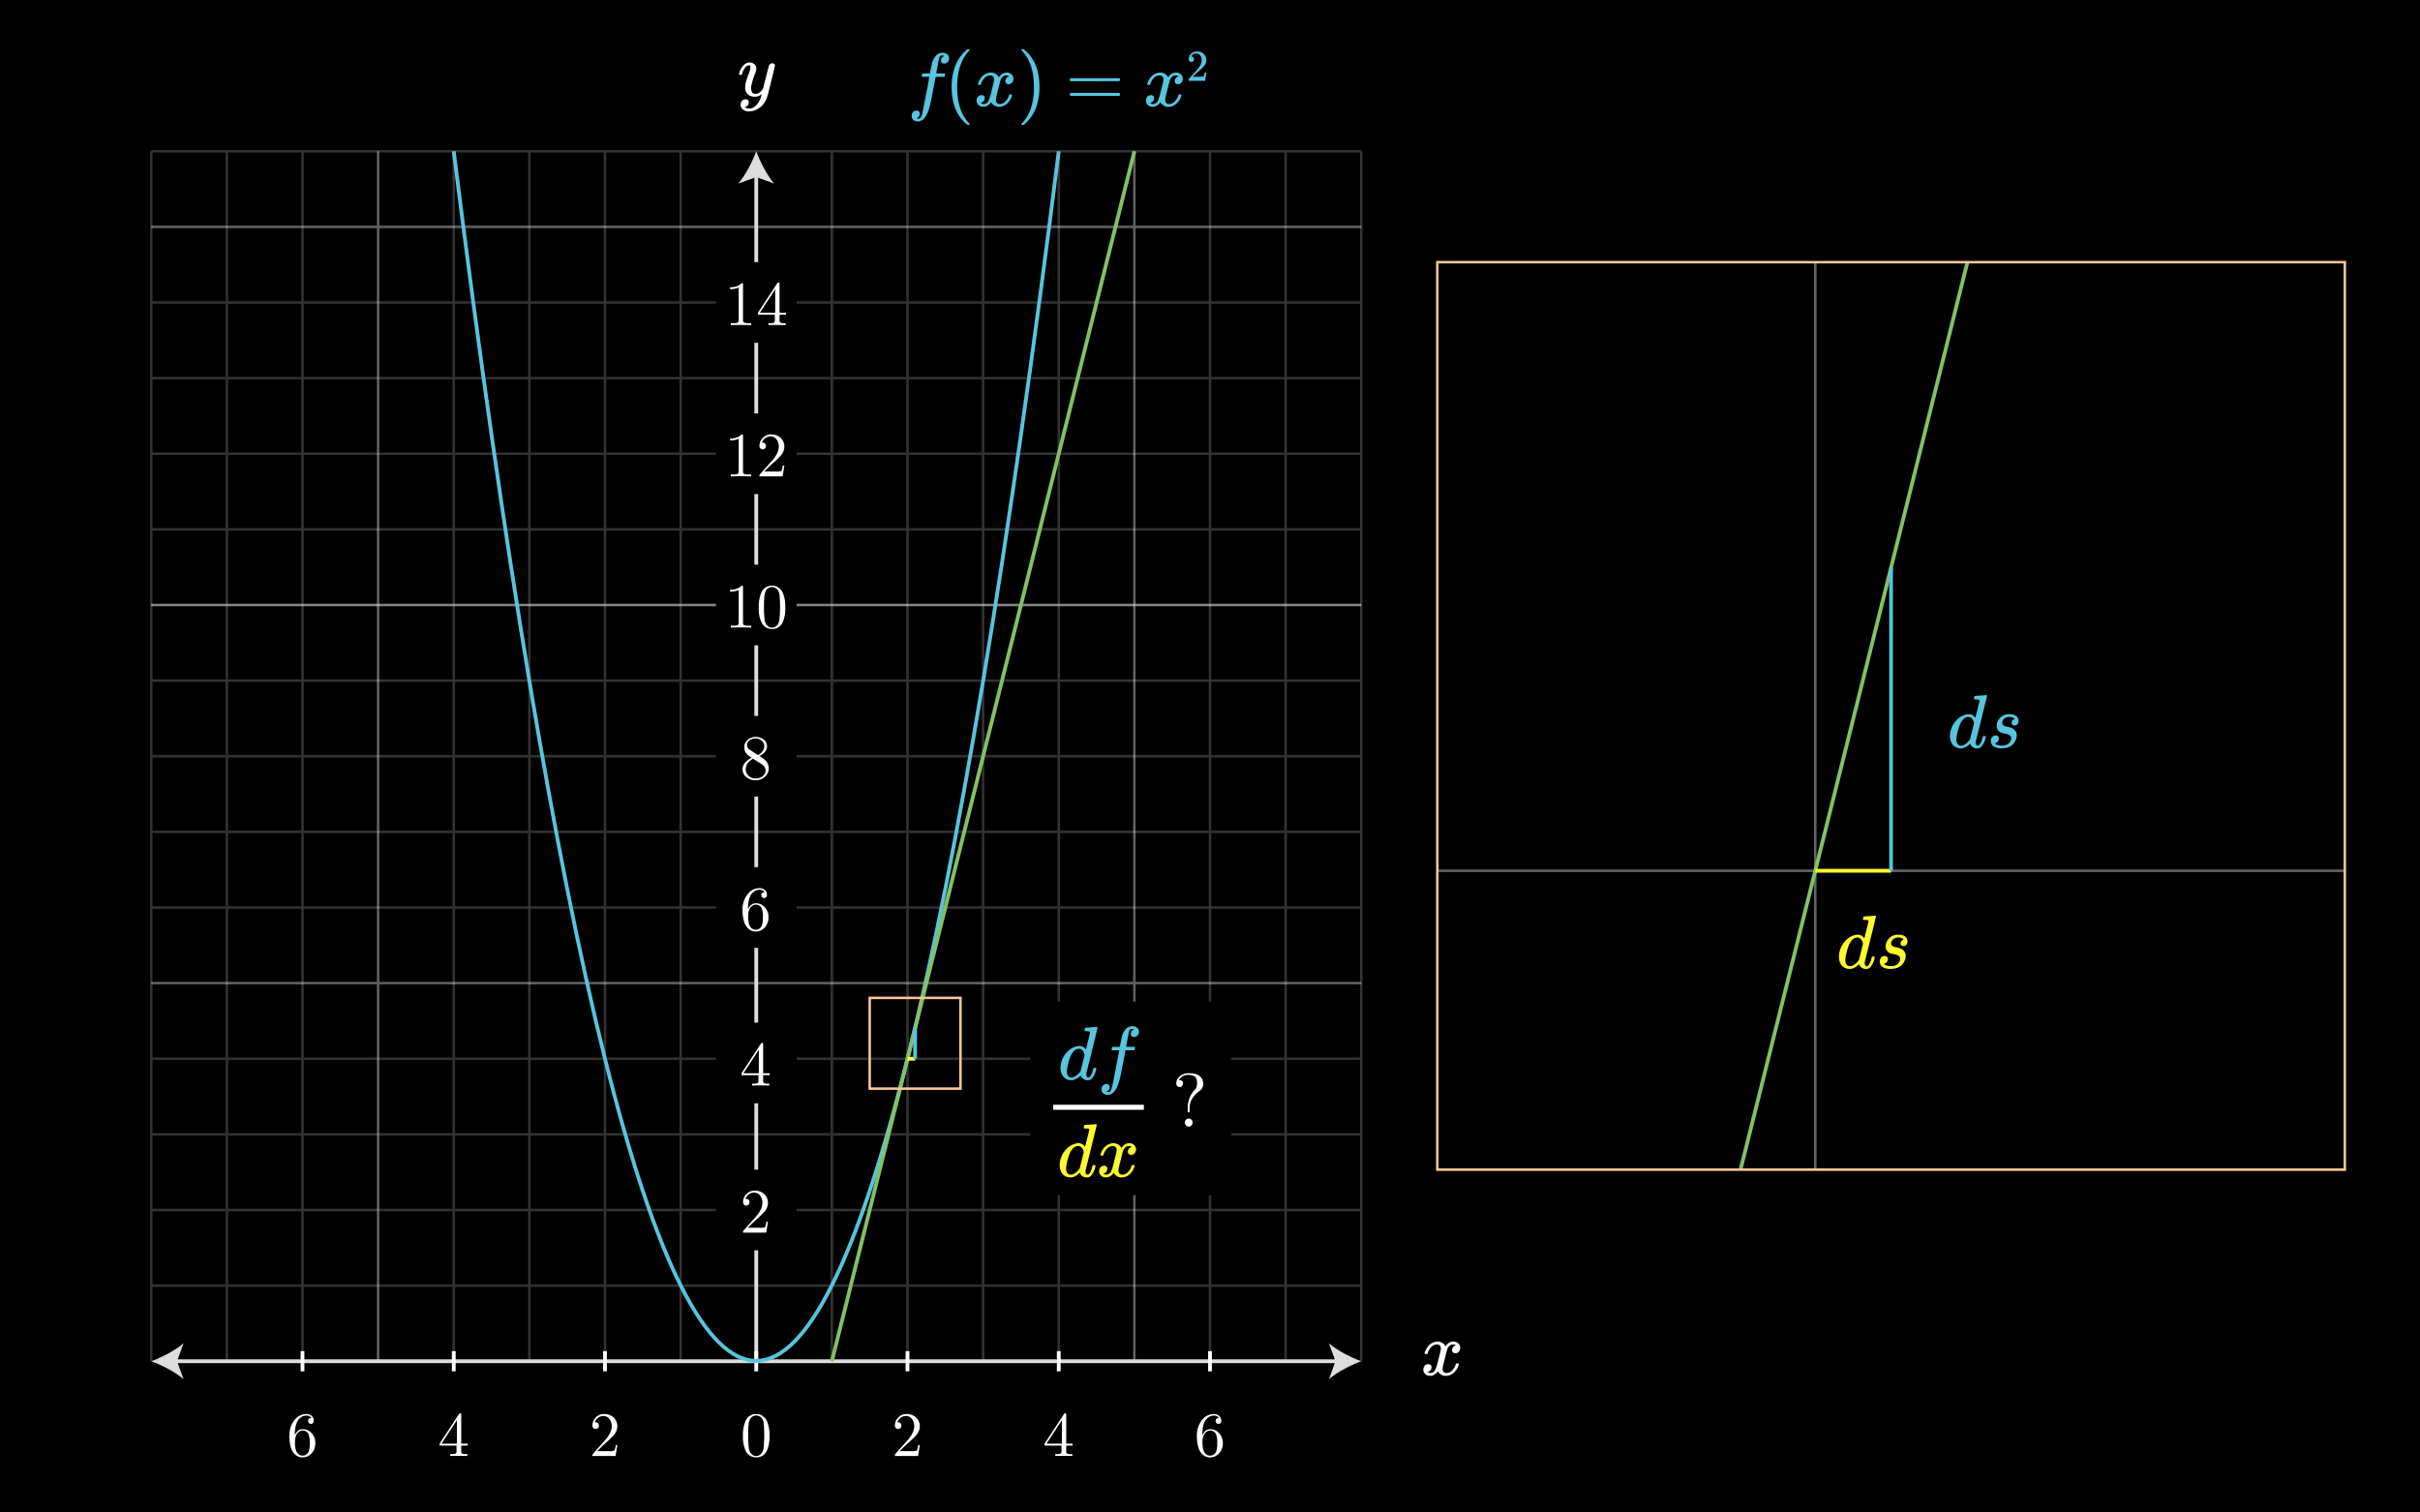 <svg xmlns="http://www.w3.org/2000/svg" xmlns:xlink="http://www.w3.org/1999/xlink" width="960" height="600" viewBox="0 0 960 600">
  <defs>
    <clipPath id="a">
      <rect x="570.177" y="104" width="360" height="360" style="fill: none;stroke: #f7c797;stroke-miterlimit: 10"/>
    </clipPath>
  </defs>
  <g>
    <rect width="960" height="600"/>
    <g>
      <g style="opacity: 0.2">
        <line x1="60" y1="60" x2="60" y2="540" style="fill: none;stroke: #f8f8f8;stroke-miterlimit: 150"/>
        <line x1="90" y1="60" x2="90" y2="540" style="fill: none;stroke: #f8f8f8;stroke-miterlimit: 150"/>
        <line x1="120" y1="60" x2="120" y2="540" style="fill: none;stroke: #f8f8f8;stroke-miterlimit: 150"/>
        <line x1="180" y1="60" x2="180" y2="540" style="fill: none;stroke: #f8f8f8;stroke-miterlimit: 150"/>
        <line x1="210" y1="60" x2="210" y2="540" style="fill: none;stroke: #f8f8f8;stroke-miterlimit: 150"/>
        <line x1="240" y1="60" x2="240" y2="540" style="fill: none;stroke: #f8f8f8;stroke-miterlimit: 150"/>
        <line x1="270" y1="60" x2="270" y2="540" style="fill: none;stroke: #f8f8f8;stroke-miterlimit: 150"/>
        <line x1="330" y1="60" x2="330" y2="540" style="fill: none;stroke: #f8f8f8;stroke-miterlimit: 150"/>
        <line x1="360" y1="60" x2="360" y2="540" style="fill: none;stroke: #f8f8f8;stroke-miterlimit: 150"/>
        <line x1="390" y1="60" x2="390" y2="540" style="fill: none;stroke: #f8f8f8;stroke-miterlimit: 150"/>
        <line x1="420" y1="60" x2="420" y2="540" style="fill: none;stroke: #f8f8f8;stroke-miterlimit: 150"/>
        <line x1="480" y1="60" x2="480" y2="540" style="fill: none;stroke: #f8f8f8;stroke-miterlimit: 150"/>
        <line x1="510" y1="60" x2="510" y2="540" style="fill: none;stroke: #f8f8f8;stroke-miterlimit: 150"/>
        <line x1="540" y1="60" x2="540" y2="540" style="fill: none;stroke: #f8f8f8;stroke-miterlimit: 150"/>
        <line x1="60" y1="60" x2="540" y2="60" style="fill: none;stroke: #f8f8f8;stroke-miterlimit: 150"/>
        <line x1="60" y1="120" x2="540" y2="120" style="fill: none;stroke: #f8f8f8;stroke-miterlimit: 150"/>
        <line x1="60" y1="150" x2="540" y2="150" style="fill: none;stroke: #f8f8f8;stroke-miterlimit: 150"/>
        <line x1="60" y1="180" x2="540" y2="180" style="fill: none;stroke: #f8f8f8;stroke-miterlimit: 150"/>
        <line x1="60" y1="210" x2="540" y2="210" style="fill: none;stroke: #f8f8f8;stroke-miterlimit: 150"/>
        <line x1="60" y1="270" x2="540" y2="270" style="fill: none;stroke: #f8f8f8;stroke-miterlimit: 150"/>
        <line x1="60" y1="300" x2="540" y2="300" style="fill: none;stroke: #f8f8f8;stroke-miterlimit: 150"/>
        <line x1="60" y1="330" x2="540" y2="330" style="fill: none;stroke: #f8f8f8;stroke-miterlimit: 150"/>
        <line x1="60" y1="360" x2="540" y2="360" style="fill: none;stroke: #f8f8f8;stroke-miterlimit: 150"/>
        <line x1="60" y1="420" x2="540" y2="420" style="fill: none;stroke: #f8f8f8;stroke-miterlimit: 150"/>
        <line x1="60" y1="450" x2="540" y2="450" style="fill: none;stroke: #f8f8f8;stroke-miterlimit: 150"/>
        <line x1="60" y1="480" x2="540" y2="480" style="fill: none;stroke: #f8f8f8;stroke-miterlimit: 150"/>
        <line x1="60" y1="510" x2="540" y2="510" style="fill: none;stroke: #f8f8f8;stroke-miterlimit: 150"/>
      </g>
      <g style="opacity: 0.4">
        <line x1="150" y1="60" x2="150" y2="540" style="fill: none;stroke: #f0f0f0;stroke-miterlimit: 150"/>
        <line x1="450" y1="60" x2="450" y2="540" style="fill: none;stroke: #f0f0f0;stroke-miterlimit: 150"/>
        <line x1="60" y1="90" x2="540" y2="90" style="fill: none;stroke: #f0f0f0;stroke-miterlimit: 150"/>
        <line x1="60" y1="390" x2="540" y2="390" style="fill: none;stroke: #f0f0f0;stroke-miterlimit: 150"/>
      </g>
      <g style="opacity: 0.6">
        <line x1="60" y1="240" x2="540" y2="240" style="fill: none;stroke: #ddd;stroke-miterlimit: 150"/>
      </g>
    </g>
    <rect x="408.65" y="397.336" width="79.835" height="76.746"/>
    <g>
      <line x1="300" y1="69.053" x2="300" y2="540" style="fill: none;stroke: #ddd;stroke-miterlimit: 150;stroke-width: 1.5px"/>
      <path d="M300,60c-1.581,4.26-4.277,9.545-7.134,12.821L300,70.241l7.132,2.58C304.276,69.545,301.579,64.26,300,60Z" style="fill: #ddd"/>
    </g>
    <g>
      <line x1="69.053" y1="540" x2="530.947" y2="540" style="fill: none;stroke: #ddd;stroke-miterlimit: 150;stroke-width: 1.5px"/>
      <path d="M60,540c4.26,1.581,9.545,4.277,12.821,7.134L70.241,540l2.58-7.132C69.545,535.724,64.26,538.421,60,540Z" style="fill: #ddd"/>
      <path d="M540,540c-4.26,1.581-9.545,4.277-12.821,7.134l2.58-7.134-2.58-7.132C530.455,535.724,535.74,538.421,540,540Z" style="fill: #ddd"/>
    </g>
    <path d="M565.32,537.118a.5.5,0,0,1-.18-.33,5.71,5.71,0,0,1,.93-2.07,5.145,5.145,0,0,1,3.54-2.46,4.889,4.889,0,0,1,.63-.06,3.648,3.648,0,0,1,1.935.54,3.232,3.232,0,0,1,1.275,1.35q.39-.51.48-.63a3.325,3.325,0,0,1,2.55-1.26,2.832,2.832,0,0,1,2,.705,2.256,2.256,0,0,1,.765,1.725,2.36,2.36,0,0,1-.525,1.56,1.725,1.725,0,0,1-1.395.63,1.321,1.321,0,0,1-.93-.33,1.123,1.123,0,0,1-.36-.87,1.907,1.907,0,0,1,1.5-1.89,1.2,1.2,0,0,0-.33-.21,1.71,1.71,0,0,0-.87-.18,1.96,1.96,0,0,0-.57.06,3.141,3.141,0,0,0-1.68,1.98q-.089.24-.87,3.345t-.84,3.5a4.656,4.656,0,0,0-.09.9,1.539,1.539,0,0,0,.42,1.14,1.5,1.5,0,0,0,1.111.42,3.1,3.1,0,0,0,2.279-1.065,5.535,5.535,0,0,0,1.38-2.355c.06-.2.12-.315.18-.345a1.458,1.458,0,0,1,.48-.045q.57,0,.57.24,0,.03-.06.33a6.519,6.519,0,0,1-2.1,3.24,4.734,4.734,0,0,1-2.97,1.11,3.456,3.456,0,0,1-3.18-1.89,4.2,4.2,0,0,1-2.22,1.8,3.84,3.84,0,0,1-.78.06,2.613,2.613,0,0,1-2.46-1.23,2.314,2.314,0,0,1-.3-1.2,2.276,2.276,0,0,1,.54-1.53,1.736,1.736,0,0,1,1.38-.63,1.127,1.127,0,0,1,1.29,1.26,1.694,1.694,0,0,1-1.05,1.62l-.15.075-.15.075a.23.23,0,0,1-.09.03l-.089.03c0,.06.149.15.449.27a2.008,2.008,0,0,0,.78.15,2.215,2.215,0,0,0,1.86-1.35,22.659,22.659,0,0,0,1.17-3.9q.18-.69.39-1.53t.315-1.29q.105-.45.135-.54a7.348,7.348,0,0,0,.151-1.17,1.61,1.61,0,0,0-.391-1.14,1.4,1.4,0,0,0-1.08-.42,3.133,3.133,0,0,0-2.34,1.035,5.691,5.691,0,0,0-1.38,2.385q-.06.27-.135.315a1.447,1.447,0,0,1-.5.045Z" style="fill: #fff"/>
    <path d="M306.385,25.106a1.166,1.166,0,0,1,.72.225.731.731,0,0,1,.3.615q0,.39-1.47,6.3t-1.68,6.481a7.957,7.957,0,0,1-1.546,2.714,8.054,8.054,0,0,1-2.474,1.965,7.025,7.025,0,0,1-3.03.781,3.229,3.229,0,0,1-3.09-1.441,2.045,2.045,0,0,1-.3-1.2,2.145,2.145,0,0,1,.57-1.59,1.952,1.952,0,0,1,1.32-.57q1.319,0,1.32,1.26a1.7,1.7,0,0,1-1.05,1.621l-.15.074-.15.075a.234.234,0,0,1-.091.03l-.089.031q.09.178.63.389a2.716,2.716,0,0,0,.959.18h.241a3.834,3.834,0,0,0,.78-.06,4.572,4.572,0,0,0,2.16-1.53,8.318,8.318,0,0,0,1.56-2.88,6.71,6.71,0,0,0,.33-1.17c0-.019-.021-.014-.06.015l-.18.135a4.079,4.079,0,0,1-2.46.81,4.176,4.176,0,0,1-2.52-.72,3.342,3.342,0,0,1-1.29-2.07,8.621,8.621,0,0,1-.03-.93,7.641,7.641,0,0,1,.06-1.11,27.565,27.565,0,0,1,1.38-4.41,8.605,8.605,0,0,0,.66-2.46,1.577,1.577,0,0,0-.075-.585c-.051-.109-.165-.165-.346-.165h-.149a1.865,1.865,0,0,0-1.32.63,6.293,6.293,0,0,0-1.47,2.88.377.377,0,0,1-.03.105.345.345,0,0,1-.045.09c-.01.011-.026.025-.045.045a.145.145,0,0,1-.105.03h-.8c-.119-.12-.179-.21-.179-.27a2.255,2.255,0,0,1,.09-.42,7.15,7.15,0,0,1,1.89-3.27,3.1,3.1,0,0,1,2.13-.96,2.853,2.853,0,0,1,2.01.69,2.48,2.48,0,0,1,.75,1.92,4.018,4.018,0,0,1-.09.631,6.809,6.809,0,0,1-.45,1.289,28.576,28.576,0,0,0-1.47,4.89,5.967,5.967,0,0,0-.03.69,3.418,3.418,0,0,0,.36,1.74,1.41,1.41,0,0,0,1.32.6,2.544,2.544,0,0,0,1.305-.361,3.993,3.993,0,0,0,.93-.7c.21-.229.475-.545.8-.945q0-.03.15-.614t.435-1.756q.285-1.17.554-2.22,1.142-4.5,1.261-4.71A1.332,1.332,0,0,1,306.385,25.106Z" style="fill: #fff"/>
    <path d="M294.727,569.605a13.876,13.876,0,0,1,.927-5.675A4.453,4.453,0,0,1,300,560.951a5.262,5.262,0,0,1,1.324.177,4.451,4.451,0,0,1,1.538.849,4.833,4.833,0,0,1,1.386,1.769,14.009,14.009,0,0,1,1,5.859,13.718,13.718,0,0,1-.928,5.641,4.521,4.521,0,0,1-4.345,2.9,5,5,0,0,1-2.265-.573,4.323,4.323,0,0,1-1.861-1.953A12.865,12.865,0,0,1,294.727,569.605Zm2.075-.3a34.892,34.892,0,0,0,.268,5.273,3.856,3.856,0,0,0,1.142,2.325,2.593,2.593,0,0,0,3.6-.048,3.9,3.9,0,0,0,1.093-2.374,49.348,49.348,0,0,0,.025-10.047,3.63,3.63,0,0,0-1.2-2.277,2.923,2.923,0,0,0-1.752-.653,2.509,2.509,0,0,0-.678.1,4.033,4.033,0,0,0-.849.379,2.415,2.415,0,0,0-.885.976A5.64,5.64,0,0,0,297,564.7,37.006,37.006,0,0,0,296.8,569.3Z" style="fill: #fff"/>
    <path d="M355,577.6a2.433,2.433,0,0,1,.042-.586.992.992,0,0,1,.233-.342l4.76-5.347q2.631-2.959,2.631-5.54a4.708,4.708,0,0,0-.875-2.861,2.891,2.891,0,0,0-2.478-1.194,3.366,3.366,0,0,0-2.011.665,3.785,3.785,0,0,0-1.344,1.85,1.261,1.261,0,0,1,.324-.024,1.192,1.192,0,0,1,.952.394,1.365,1.365,0,0,1,.341.924,1.188,1.188,0,0,1-.425,1,1.384,1.384,0,0,1-.845.326,2.473,2.473,0,0,1-.389-.036,1.23,1.23,0,0,1-.569-.389,1.331,1.331,0,0,1-.347-.979,4.437,4.437,0,0,1,1.312-3.128,4.371,4.371,0,0,1,3.319-1.388,5.379,5.379,0,0,1,3.765,1.359,4.755,4.755,0,0,1,1.268,4.9,6.82,6.82,0,0,1-.521,1.2,7.794,7.794,0,0,1-1.1,1.368q-.8.845-1.441,1.443t-2.084,1.869l-2.629,2.578h4.475a6.448,6.448,0,0,0,2.353-.2,7.842,7.842,0,0,0,.545-2.222h.623l-.694,4.346Z" style="fill: #fff"/>
    <path d="M235,577.6a2.489,2.489,0,0,1,.042-.586,1,1,0,0,1,.234-.342l4.759-5.347q2.631-2.959,2.631-5.54a4.708,4.708,0,0,0-.875-2.861,2.889,2.889,0,0,0-2.477-1.194,3.362,3.362,0,0,0-2.011.665,3.787,3.787,0,0,0-1.345,1.85,1.267,1.267,0,0,1,.324-.024,1.189,1.189,0,0,1,.952.394,1.365,1.365,0,0,1,.341.924,1.188,1.188,0,0,1-.424,1,1.388,1.388,0,0,1-.845.326,2.484,2.484,0,0,1-.39-.036,1.229,1.229,0,0,1-.568-.389,1.328,1.328,0,0,1-.348-.979,4.438,4.438,0,0,1,1.313-3.128,4.37,4.37,0,0,1,3.319-1.388,5.378,5.378,0,0,1,3.764,1.359,4.755,4.755,0,0,1,1.268,4.9,6.82,6.82,0,0,1-.521,1.2,7.794,7.794,0,0,1-1.1,1.368q-.8.845-1.441,1.443t-2.083,1.869l-2.629,2.578h4.474a6.448,6.448,0,0,0,2.353-.2,7.842,7.842,0,0,0,.545-2.222h.623l-.694,4.346Z" style="fill: #fff"/>
    <path d="M414.385,573.476v-.782l7.677-11.731a.553.553,0,0,1,.5-.293c.188,0,.3.037.342.11a1.393,1.393,0,0,1,.062.537v11.377h2.562v.782h-2.562v2.165a1.156,1.156,0,0,0,.3.948,3.235,3.235,0,0,0,1.592.231h.525v.782q-1.026-.075-3.36-.075-2.379,0-3.415.075v-.782h.538a3.545,3.545,0,0,0,1.64-.224,1.136,1.136,0,0,0,.313-.955v-2.165Zm.769-.782h6.091v-9.326Z" style="fill: #fff"/>
    <path d="M174.385,573.476v-.782l7.677-11.731a.553.553,0,0,1,.5-.293c.188,0,.3.037.342.11a1.393,1.393,0,0,1,.062.537v11.377h2.562v.782h-2.562v2.165a1.156,1.156,0,0,0,.3.948,3.235,3.235,0,0,0,1.592.231h.525v.782q-1.026-.075-3.36-.075-2.379,0-3.415.075v-.782h.538a3.545,3.545,0,0,0,1.64-.224,1.136,1.136,0,0,0,.313-.955v-2.165Zm.769-.782h6.091v-9.326Z" style="fill: #fff"/>
    <path d="M474.8,569.7a9.612,9.612,0,0,1,2-6.34,5.846,5.846,0,0,1,4.569-2.41,3.221,3.221,0,0,1,2.283.761,2.525,2.525,0,0,1,.818,1.931,1.094,1.094,0,0,1-.373.932,1.239,1.239,0,0,1-.757.282,1.091,1.091,0,0,1-.759-.306,1.11,1.11,0,0,1-.333-.86q0-1.13,1.308-1.129a2.335,2.335,0,0,0-2.137-.988,3.607,3.607,0,0,0-.979.14,3.837,3.837,0,0,0-1.138.6,4.693,4.693,0,0,0-1.139,1.2,6.792,6.792,0,0,0-.842,2.111,13.093,13.093,0,0,0-.346,3.173v.6q1.023-2.451,3.12-2.445a4.637,4.637,0,0,1,3.547,1.6,5.637,5.637,0,0,1,1.45,3.945,5.717,5.717,0,0,1-1.5,4.045,4.742,4.742,0,0,1-3.6,1.612,4.228,4.228,0,0,1-1.8-.4,5.1,5.1,0,0,1-1.649-1.3,6.608,6.608,0,0,1-1.268-2.638A15.78,15.78,0,0,1,474.8,569.7Zm2.221,2.243a10.619,10.619,0,0,0,.458,3.621,2.758,2.758,0,0,0,.242.463,5.576,5.576,0,0,0,.458.617,2.223,2.223,0,0,0,.774.573,2.427,2.427,0,0,0,1.04.225,2.592,2.592,0,0,0,2.452-1.622,8.91,8.91,0,0,0,.424-3.352,8.781,8.781,0,0,0-.447-3.414,2.451,2.451,0,0,0-2.306-1.549,2.48,2.48,0,0,0-1.8.72,3.786,3.786,0,0,0-1.015,1.682A7.283,7.283,0,0,0,477.021,571.944Z" style="fill: #fff"/>
    <path d="M114.8,569.7a9.612,9.612,0,0,1,2-6.34,5.846,5.846,0,0,1,4.569-2.41,3.221,3.221,0,0,1,2.283.761,2.525,2.525,0,0,1,.818,1.931,1.094,1.094,0,0,1-.373.932,1.239,1.239,0,0,1-.757.282,1.091,1.091,0,0,1-.759-.306,1.11,1.11,0,0,1-.333-.86q0-1.13,1.308-1.129a2.335,2.335,0,0,0-2.137-.988,3.607,3.607,0,0,0-.979.14,3.837,3.837,0,0,0-1.138.6,4.693,4.693,0,0,0-1.139,1.2,6.792,6.792,0,0,0-.842,2.111,13.093,13.093,0,0,0-.346,3.173v.6q1.023-2.451,3.12-2.445a4.637,4.637,0,0,1,3.547,1.6,5.637,5.637,0,0,1,1.45,3.945,5.717,5.717,0,0,1-1.5,4.045,4.742,4.742,0,0,1-3.6,1.612,4.228,4.228,0,0,1-1.8-.4,5.1,5.1,0,0,1-1.649-1.3,6.608,6.608,0,0,1-1.268-2.638A15.78,15.78,0,0,1,114.8,569.7Zm2.221,2.243a10.619,10.619,0,0,0,.458,3.621,2.758,2.758,0,0,0,.242.463,5.576,5.576,0,0,0,.458.617,2.223,2.223,0,0,0,.774.573,2.427,2.427,0,0,0,1.04.225,2.592,2.592,0,0,0,2.452-1.622,8.91,8.91,0,0,0,.424-3.352,8.781,8.781,0,0,0-.447-3.414,2.451,2.451,0,0,0-2.306-1.549,2.48,2.48,0,0,0-1.8.72,3.786,3.786,0,0,0-1.015,1.682A7.283,7.283,0,0,0,117.021,571.944Z" style="fill: #fff"/>
    <line x1="480" y1="536" x2="480" y2="544" style="fill: none;stroke: #fff;stroke-miterlimit: 10;stroke-width: 1.5px"/>
    <line x1="420" y1="536" x2="420" y2="544" style="fill: none;stroke: #fff;stroke-miterlimit: 10;stroke-width: 1.5px"/>
    <line x1="360" y1="536" x2="360" y2="544" style="fill: none;stroke: #fff;stroke-miterlimit: 10;stroke-width: 1.5px"/>
    <line x1="300" y1="536" x2="300" y2="544" style="fill: none;stroke: #fff;stroke-miterlimit: 10;stroke-width: 1.5px"/>
    <line x1="240" y1="536" x2="240" y2="544" style="fill: none;stroke: #fff;stroke-miterlimit: 10;stroke-width: 1.5px"/>
    <line x1="180" y1="536" x2="180" y2="544" style="fill: none;stroke: #fff;stroke-miterlimit: 10;stroke-width: 1.5px"/>
    <line x1="120" y1="536" x2="120" y2="544" style="fill: none;stroke: #fff;stroke-miterlimit: 10;stroke-width: 1.5px"/>
    <g>
      <path d="M432.854,407.561q.451-.03,1.021-.075c.38-.03.664-.055.854-.075s.3-.03.316-.03q.36,0,.36.24,0,.21-2.2,9.075t-2.235,9.015a2.4,2.4,0,0,0-.03.45q0,1.26.839,1.26a1.3,1.3,0,0,0,.6-.27,6.805,6.805,0,0,0,1.229-2.88c.121-.4.22-.61.3-.63a.873.873,0,0,1,.3-.03h.12c.379,0,.57.08.57.24a2.522,2.522,0,0,1-.09.48,7.841,7.841,0,0,1-1.62,3.48,2.994,2.994,0,0,1-.96.63,3.272,3.272,0,0,1-.72.06,2.707,2.707,0,0,1-2.64-1.47,2.227,2.227,0,0,0-.15-.36c-.021-.02-.06-.01-.12.03l-.12.12a6.143,6.143,0,0,1-2.85,1.65,5.971,5.971,0,0,1-.75.03,3.985,3.985,0,0,1-3.271-1.65,5.844,5.844,0,0,1-.9-3.36,9.168,9.168,0,0,1,2.04-5.52,7.841,7.841,0,0,1,4.14-2.85,4.466,4.466,0,0,1,1.23-.18,2.873,2.873,0,0,1,2.52,1.26c.1.12.15.16.15.12q.03-.12.824-3.285t.826-3.315a.539.539,0,0,0-.18-.48,4.487,4.487,0,0,0-1.2-.15h-.63a.826.826,0,0,1-.2-.24,3.24,3.24,0,0,1,.076-.57q.148-.57.39-.57c.02,0,.124-.01.315-.03s.46-.04.81-.06S432.515,407.581,432.854,407.561Zm-2.58,10.86q-.659-2.37-2.25-2.37a2.774,2.774,0,0,0-2.114,1.02,7.1,7.1,0,0,0-1.4,2.34,23.886,23.886,0,0,0-1.23,4.92c0,.06-.006.17-.015.33s-.015.28-.015.36a2.953,2.953,0,0,0,.465,1.74,1.561,1.561,0,0,0,1.365.66q1.59,0,3.33-2.16l.24-.33q.27-1.08.81-3.255Z" style="fill: #58c4dd"/>
      <path d="M438.854,433.061q.811.18.871.18.69,0,1.2-1.261.358-.988,2.189-10.679.84-4.53.87-4.56v-.09h-1.41a8.1,8.1,0,0,1-1.5-.06c-.139-.079-.16-.3-.059-.66a2.689,2.689,0,0,1,.149-.48.271.271,0,0,1,.256-.165c.129-.01.595-.015,1.394-.015a13.017,13.017,0,0,0,1.441-.03q0-.06.269-1.5t.361-1.74a7.327,7.327,0,0,1,1.889-3.96,3.876,3.876,0,0,1,2.491-.99,3.062,3.062,0,0,1,1.814.66,1.95,1.95,0,0,1,.735,1.59,2.113,2.113,0,0,1-.54,1.47,1.739,1.739,0,0,1-1.349.6q-1.322,0-1.321-1.26a1.694,1.694,0,0,1,1.05-1.62l.271-.15a2.967,2.967,0,0,0-.9-.18q-.87,0-1.139,1.14-.24.9-.781,3.929l-.389,1.981a8.557,8.557,0,0,0,1.649.06q1.352,0,1.62.03c.18.02.271.09.271.21a3.341,3.341,0,0,1-.21.96.3.3,0,0,1-.285.165q-.226.015-1.606.015h-1.679l-.691,3.66q-1.11,5.73-1.38,6.93-1.018,4.53-2.729,6.15a3.384,3.384,0,0,1-2.191.96,2.719,2.719,0,0,1-1.8-.6,1.964,1.964,0,0,1-.72-1.59,2.214,2.214,0,0,1,.54-1.515,1.716,1.716,0,0,1,1.349-.615q1.32,0,1.321,1.26a1.7,1.7,0,0,1-1.051,1.62Z" style="fill: #58c4dd"/>
    </g>
    <g>
      <path d="M363.54,46.9q.81.18.87.18.69,0,1.2-1.26.36-.99,2.19-10.68.838-4.53.87-4.56v-.09h-1.41a8.087,8.087,0,0,1-1.5-.06c-.14-.079-.16-.3-.06-.66a2.547,2.547,0,0,1,.15-.48.271.271,0,0,1,.255-.165c.129-.01.595-.015,1.395-.015a12.988,12.988,0,0,0,1.44-.03q0-.06.27-1.5t.36-1.74a7.32,7.32,0,0,1,1.89-3.96,3.876,3.876,0,0,1,2.49-.99,3.059,3.059,0,0,1,1.815.66,1.95,1.95,0,0,1,.735,1.59,2.118,2.118,0,0,1-.54,1.47,1.741,1.741,0,0,1-1.35.6q-1.322,0-1.32-1.26a1.7,1.7,0,0,1,1.05-1.62l.27-.15a2.961,2.961,0,0,0-.9-.18q-.87,0-1.14,1.14-.24.9-.78,3.93l-.39,1.98a8.565,8.565,0,0,0,1.65.06q1.35,0,1.62.03t.27.21a3.341,3.341,0,0,1-.21.96.3.3,0,0,1-.285.165q-.225.015-1.605.015h-1.68l-.69,3.66q-1.112,5.73-1.38,6.93-1.02,4.53-2.73,6.15a3.382,3.382,0,0,1-2.19.96,2.717,2.717,0,0,1-1.8-.6,1.967,1.967,0,0,1-.72-1.59,2.214,2.214,0,0,1,.54-1.515,1.722,1.722,0,0,1,1.35-.615q1.32,0,1.32,1.26a1.694,1.694,0,0,1-1.05,1.62Z" style="fill: #58c4dd"/>
      <path d="M384.69,49.266q0,.27-.54.27h-.39l-.84-.72q-5.4-4.92-5.4-14.28a24.153,24.153,0,0,1,.87-6.69,16.175,16.175,0,0,1,4.529-7.59q.21-.18.48-.405t.36-.315h.39a.716.716,0,0,1,.451.09.262.262,0,0,1,.089.18q0,.12-.33.45-4.65,4.921-4.65,14.28t4.65,14.28Q384.69,49.146,384.69,49.266Z" style="fill: #58c4dd"/>
      <path d="M388.109,33.7a.5.5,0,0,1-.18-.33,5.71,5.71,0,0,1,.93-2.07,5.147,5.147,0,0,1,3.54-2.46,4.889,4.889,0,0,1,.63-.06,3.645,3.645,0,0,1,1.935.54,3.226,3.226,0,0,1,1.275,1.35q.39-.51.48-.63a3.326,3.326,0,0,1,2.551-1.26,2.827,2.827,0,0,1,1.994.705,2.256,2.256,0,0,1,.765,1.725,2.355,2.355,0,0,1-.525,1.56,1.725,1.725,0,0,1-1.4.63,1.318,1.318,0,0,1-.93-.33,1.124,1.124,0,0,1-.36-.87,1.907,1.907,0,0,1,1.5-1.89,1.232,1.232,0,0,0-.33-.21,1.71,1.71,0,0,0-.87-.18,2,2,0,0,0-.57.06,3.141,3.141,0,0,0-1.68,1.98q-.089.24-.87,3.345t-.84,3.495a4.656,4.656,0,0,0-.09.9,1.54,1.54,0,0,0,.42,1.14,1.5,1.5,0,0,0,1.111.42,3.1,3.1,0,0,0,2.279-1.065,5.524,5.524,0,0,0,1.38-2.355q.09-.3.18-.345a1.458,1.458,0,0,1,.48-.045q.57,0,.57.24,0,.03-.06.33a6.528,6.528,0,0,1-2.1,3.24,4.734,4.734,0,0,1-2.97,1.11,3.456,3.456,0,0,1-3.18-1.89,4.2,4.2,0,0,1-2.22,1.8,3.834,3.834,0,0,1-.78.06,2.616,2.616,0,0,1-2.46-1.23,2.324,2.324,0,0,1-.3-1.2,2.276,2.276,0,0,1,.54-1.53,1.736,1.736,0,0,1,1.38-.63,1.127,1.127,0,0,1,1.29,1.26,1.694,1.694,0,0,1-1.05,1.62l-.15.075-.15.075a.23.23,0,0,1-.09.03l-.089.03c0,.06.149.15.449.27a1.99,1.99,0,0,0,.78.15,2.215,2.215,0,0,0,1.86-1.35,22.659,22.659,0,0,0,1.17-3.9q.18-.69.39-1.53c.14-.559.245-.99.315-1.29s.115-.48.135-.54a7.348,7.348,0,0,0,.151-1.17,1.61,1.61,0,0,0-.391-1.14,1.4,1.4,0,0,0-1.08-.42,3.133,3.133,0,0,0-2.34,1.035,5.691,5.691,0,0,0-1.38,2.385q-.06.27-.135.315a1.447,1.447,0,0,1-.5.045Z" style="fill: #58c4dd"/>
      <path d="M405.329,19.566l.12-.03h.66l.84.72q5.4,4.921,5.4,14.28a23.631,23.631,0,0,1-.871,6.66,16.173,16.173,0,0,1-4.53,7.62c-.139.12-.3.255-.479.4s-.3.255-.361.315h-.36a1.128,1.128,0,0,1-.465-.06c-.07-.04-.1-.14-.1-.3.019-.02.13-.15.33-.39q4.649-4.83,4.649-14.25t-4.649-14.25c-.2-.24-.311-.369-.33-.39A.352.352,0,0,1,405.329,19.566Z" style="fill: #58c4dd"/>
      <path d="M424.379,31.626a.654.654,0,0,1,.42-.6h19.11a.657.657,0,0,1,.45.6.679.679,0,0,1-.42.57l-9.54.03h-9.54A.6.6,0,0,1,424.379,31.626Zm0,5.82a.6.6,0,0,1,.48-.6h19.08a1.3,1.3,0,0,0,.135.105,1.307,1.307,0,0,1,.151.12.511.511,0,0,1,.089.15.569.569,0,0,1,.045.225.656.656,0,0,1-.45.6H424.8A.653.653,0,0,1,424.379,37.446Z" style="fill: #58c4dd"/>
      <path d="M455.279,33.7a.5.5,0,0,1-.18-.33,5.71,5.71,0,0,1,.93-2.07,5.145,5.145,0,0,1,3.54-2.46,4.889,4.889,0,0,1,.63-.06,3.648,3.648,0,0,1,1.935.54,3.232,3.232,0,0,1,1.275,1.35q.39-.51.48-.63a3.324,3.324,0,0,1,2.55-1.26,2.828,2.828,0,0,1,2,.705,2.256,2.256,0,0,1,.765,1.725,2.36,2.36,0,0,1-.525,1.56,1.725,1.725,0,0,1-1.395.63,1.316,1.316,0,0,1-.93-.33,1.124,1.124,0,0,1-.36-.87,1.907,1.907,0,0,1,1.5-1.89,1.232,1.232,0,0,0-.33-.21,1.71,1.71,0,0,0-.87-.18,2,2,0,0,0-.57.06,3.141,3.141,0,0,0-1.68,1.98q-.09.24-.87,3.345t-.84,3.495a4.656,4.656,0,0,0-.09.9,1.54,1.54,0,0,0,.42,1.14,1.5,1.5,0,0,0,1.111.42,3.1,3.1,0,0,0,2.279-1.065,5.535,5.535,0,0,0,1.38-2.355q.09-.3.18-.345a1.458,1.458,0,0,1,.48-.045q.57,0,.57.24,0,.03-.06.33a6.528,6.528,0,0,1-2.1,3.24,4.734,4.734,0,0,1-2.97,1.11,3.456,3.456,0,0,1-3.18-1.89,4.2,4.2,0,0,1-2.22,1.8,3.84,3.84,0,0,1-.78.06,2.615,2.615,0,0,1-2.46-1.23,2.314,2.314,0,0,1-.3-1.2,2.276,2.276,0,0,1,.54-1.53,1.736,1.736,0,0,1,1.38-.63,1.127,1.127,0,0,1,1.29,1.26,1.694,1.694,0,0,1-1.05,1.62l-.15.075-.15.075a.23.23,0,0,1-.09.03l-.089.03c0,.06.149.15.449.27a1.99,1.99,0,0,0,.78.15,2.215,2.215,0,0,0,1.86-1.35,22.659,22.659,0,0,0,1.17-3.9q.18-.69.39-1.53c.14-.559.245-.99.315-1.29s.115-.48.135-.54a7.348,7.348,0,0,0,.151-1.17,1.61,1.61,0,0,0-.391-1.14,1.4,1.4,0,0,0-1.08-.42,3.133,3.133,0,0,0-2.34,1.035,5.691,5.691,0,0,0-1.38,2.385q-.06.27-.135.315a1.447,1.447,0,0,1-.5.045Z" style="fill: #58c4dd"/>
      <path d="M472.622,24.542a.974.974,0,0,1-.769-.314,1.116,1.116,0,0,1-.281-.77,2.872,2.872,0,0,1,.954-2.16,3.208,3.208,0,0,1,2.283-.9,3.787,3.787,0,0,1,2.492.814,3.423,3.423,0,0,1,1.216,2.125,5.587,5.587,0,0,1,.034.577,3.307,3.307,0,0,1-.612,1.906,11.607,11.607,0,0,1-1.976,2.012q-.63.542-1.749,1.609l-1.032.979,1.329.018a21.107,21.107,0,0,0,2.921-.087c.047-.012.1-.135.174-.368a10.86,10.86,0,0,0,.246-1.189V28.74h.7v.053l-.489,3.2v.052h-6.49v-.333a1.173,1.173,0,0,1,.035-.4q.018-.018,1.47-1.662,1.907-2.116,2.448-2.8a5.067,5.067,0,0,0,1.172-2.921,3.061,3.061,0,0,0-.6-1.933,2.014,2.014,0,0,0-1.688-.778,1.918,1.918,0,0,0-1.644.909q-.036.07-.105.192a.415.415,0,0,0-.053.1c0,.012.03.018.088.018a.889.889,0,0,1,.708.315,1.089,1.089,0,0,1,.272.734,1.047,1.047,0,0,1-.289.744A1,1,0,0,1,472.622,24.542Z" style="fill: #58c4dd"/>
    </g>
    <g>
      <path d="M432.524,446.125q.452-.03,1.021-.075c.38-.03.664-.055.854-.075s.3-.03.316-.03q.36,0,.36.24,0,.21-2.2,9.075t-2.235,9.014a2.4,2.4,0,0,0-.031.451q0,1.259.84,1.26a1.306,1.306,0,0,0,.6-.27,6.805,6.805,0,0,0,1.229-2.88c.121-.4.22-.61.3-.63a.9.9,0,0,1,.3-.03H434q.569,0,.569.24a2.492,2.492,0,0,1-.089.48,7.829,7.829,0,0,1-1.621,3.48,2.962,2.962,0,0,1-.959.63,3.222,3.222,0,0,1-.72.059,2.706,2.706,0,0,1-2.64-1.469,2.227,2.227,0,0,0-.15-.36c-.021-.02-.06-.01-.12.03-.04.041-.08.08-.12.12a6.143,6.143,0,0,1-2.85,1.65,5.84,5.84,0,0,1-.75.029,3.984,3.984,0,0,1-3.271-1.649,5.846,5.846,0,0,1-.9-3.36,9.168,9.168,0,0,1,2.04-5.52,7.847,7.847,0,0,1,4.14-2.85,4.429,4.429,0,0,1,1.23-.18,2.873,2.873,0,0,1,2.52,1.26c.1.12.15.16.15.12q.03-.119.824-3.285t.825-3.315a.54.54,0,0,0-.179-.48,4.529,4.529,0,0,0-1.2-.15h-.63a.839.839,0,0,1-.2-.24,3.24,3.24,0,0,1,.076-.57c.1-.38.229-.571.39-.571.02,0,.124-.009.315-.029s.46-.04.81-.06S432.185,446.146,432.524,446.125Zm-2.58,10.86q-.659-2.37-2.25-2.37a2.769,2.769,0,0,0-2.114,1.02,7.1,7.1,0,0,0-1.395,2.34,23.822,23.822,0,0,0-1.23,4.92c0,.06-.006.17-.016.33s-.014.28-.014.36a2.953,2.953,0,0,0,.465,1.74,1.561,1.561,0,0,0,1.365.66q1.589,0,3.33-2.16l.24-.33q.27-1.082.81-3.255T429.944,456.985Z" style="fill: #fff933"/>
      <path d="M436.725,458.425a.5.5,0,0,1-.181-.33,5.726,5.726,0,0,1,.931-2.071,5.146,5.146,0,0,1,3.54-2.46,5,5,0,0,1,.63-.059,3.644,3.644,0,0,1,1.934.54,3.22,3.22,0,0,1,1.275,1.35q.39-.51.48-.63a3.326,3.326,0,0,1,2.551-1.26,2.827,2.827,0,0,1,1.994.7,2.254,2.254,0,0,1,.766,1.725,2.355,2.355,0,0,1-.526,1.56,1.721,1.721,0,0,1-1.394.63,1.319,1.319,0,0,1-.931-.33,1.127,1.127,0,0,1-.359-.87,1.907,1.907,0,0,1,1.5-1.89,1.251,1.251,0,0,0-.331-.21,1.71,1.71,0,0,0-.87-.18,1.964,1.964,0,0,0-.57.06,3.144,3.144,0,0,0-1.68,1.98q-.088.24-.87,3.345t-.84,3.494a4.672,4.672,0,0,0-.089.9,1.536,1.536,0,0,0,.419,1.139,1.5,1.5,0,0,0,1.111.421,3.094,3.094,0,0,0,2.279-1.065,5.522,5.522,0,0,0,1.38-2.356c.061-.2.12-.314.181-.344a1.418,1.418,0,0,1,.479-.045q.57,0,.57.24,0,.03-.06.33a6.528,6.528,0,0,1-2.1,3.24,4.731,4.731,0,0,1-2.969,1.11,3.458,3.458,0,0,1-3.181-1.89,4.2,4.2,0,0,1-2.22,1.8,3.841,3.841,0,0,1-.78.059,2.615,2.615,0,0,1-2.46-1.229,2.324,2.324,0,0,1-.3-1.2,2.279,2.279,0,0,1,.54-1.531,1.741,1.741,0,0,1,1.38-.629,1.127,1.127,0,0,1,1.29,1.26,1.69,1.69,0,0,1-1.05,1.619l-.15.076-.149.075a.241.241,0,0,1-.09.03l-.09.029c0,.061.149.151.449.271a1.99,1.99,0,0,0,.78.15,2.217,2.217,0,0,0,1.861-1.35,22.894,22.894,0,0,0,1.17-3.9q.18-.69.389-1.53c.14-.559.245-.99.316-1.29s.114-.48.134-.54a7.348,7.348,0,0,0,.151-1.17,1.614,1.614,0,0,0-.391-1.141,1.4,1.4,0,0,0-1.08-.419,3.134,3.134,0,0,0-2.34,1.035,5.694,5.694,0,0,0-1.38,2.384c-.04.181-.085.286-.134.316a1.455,1.455,0,0,1-.5.045Z" style="fill: #fff933"/>
    </g>
    <rect x="417.764" y="438.255" width="36" height="2" style="fill: #fff"/>
    <path d="M466.623,429.752a3.631,3.631,0,0,1,1.383-2.771,5.365,5.365,0,0,1,3.682-1.22q3.018,0,4.331,1.23a3.777,3.777,0,0,1,1.312,2.827,3.45,3.45,0,0,1-1.439,2.93q-3.966,2.945-3.981,6.694V440.5c0,.225,0,.381-.015.469a.414.414,0,0,1-.1.234.328.328,0,0,1-.264.1c-.156,0-.256-.044-.3-.132a1.659,1.659,0,0,1-.065-.586v-1.348a10.541,10.541,0,0,1,.632-3.427,9.363,9.363,0,0,1,2.015-3.326,4.667,4.667,0,0,0,.514-.586,2.927,2.927,0,0,0,.347-.835,5.267,5.267,0,0,0,.169-1.435c0-.342,0-.61-.015-.806a3.063,3.063,0,0,0-.2-.805,2.056,2.056,0,0,0-.493-.813,2.822,2.822,0,0,0-.966-.543,4.562,4.562,0,0,0-1.568-.241,4.3,4.3,0,0,0-4,2.021q1.686,0,1.685,1.371a1.407,1.407,0,0,1-.361.993,1.263,1.263,0,0,1-.972.39,1.34,1.34,0,0,1-.943-.36A1.406,1.406,0,0,1,466.623,429.752Zm3.849,16.7a1.636,1.636,0,0,1,0-2.256,1.462,1.462,0,0,1,1.085-.462,1.491,1.491,0,0,1,1.094.462,1.611,1.611,0,0,1,0,2.256,1.494,1.494,0,0,1-1.094.461A1.465,1.465,0,0,1,470.472,446.452Z" style="fill: #fff"/>
  </g>
  <g>
    <rect x="284" y="464" width="32" height="32"/>
    <path d="M294.77,488.984a2.5,2.5,0,0,1,.042-.586,1,1,0,0,1,.233-.341l4.76-5.347q2.631-2.959,2.631-5.54a4.706,4.706,0,0,0-.875-2.861,2.89,2.89,0,0,0-2.478-1.194,3.361,3.361,0,0,0-2.01.665,3.78,3.78,0,0,0-1.345,1.85,1.25,1.25,0,0,1,.324-.025A1.191,1.191,0,0,1,297,476a1.364,1.364,0,0,1,.341.924,1.185,1.185,0,0,1-.425,1,1.383,1.383,0,0,1-.844.326,2.474,2.474,0,0,1-.39-.036,1.245,1.245,0,0,1-.568-.389,1.328,1.328,0,0,1-.348-.979,4.435,4.435,0,0,1,1.313-3.128,4.37,4.37,0,0,1,3.319-1.388,5.384,5.384,0,0,1,3.764,1.358,4.756,4.756,0,0,1,1.268,4.9,6.82,6.82,0,0,1-.521,1.2,7.868,7.868,0,0,1-1.1,1.368q-.8.844-1.441,1.442t-2.083,1.87l-2.629,2.578h4.474a6.412,6.412,0,0,0,2.353-.2,7.82,7.82,0,0,0,.545-2.221h.623l-.694,4.345Z" style="fill: #fff"/>
    <rect x="284" y="405.669" width="32" height="32"/>
    <path d="M294.16,426.527v-.781l7.677-11.731a.553.553,0,0,1,.5-.293c.188,0,.3.037.342.11a1.39,1.39,0,0,1,.062.537v11.377H305.3v.781h-2.562v2.165a1.158,1.158,0,0,0,.3.949,3.235,3.235,0,0,0,1.592.231h.525v.781q-1.026-.074-3.36-.074-2.38,0-3.415.074v-.781h.538a3.526,3.526,0,0,0,1.64-.225,1.133,1.133,0,0,0,.313-.955v-2.165Zm.769-.781h6.091V416.42Z" style="fill: #fff"/>
    <rect x="284" y="344" width="32" height="32"/>
    <path d="M294.575,361.084a9.612,9.612,0,0,1,2-6.34,5.846,5.846,0,0,1,4.569-2.41,3.221,3.221,0,0,1,2.283.761,2.524,2.524,0,0,1,.818,1.93,1.094,1.094,0,0,1-.373.933,1.246,1.246,0,0,1-.757.282,1.091,1.091,0,0,1-.759-.306,1.113,1.113,0,0,1-.333-.86q0-1.129,1.308-1.129a2.335,2.335,0,0,0-2.137-.988,3.6,3.6,0,0,0-.979.14,3.8,3.8,0,0,0-1.138.6,4.7,4.7,0,0,0-1.139,1.195,6.81,6.81,0,0,0-.842,2.112,13.087,13.087,0,0,0-.346,3.173v.6q1.023-2.451,3.12-2.445a4.637,4.637,0,0,1,3.547,1.6,5.637,5.637,0,0,1,1.45,3.945,5.717,5.717,0,0,1-1.5,4.045,4.743,4.743,0,0,1-3.6,1.612,4.243,4.243,0,0,1-1.8-.4,5.116,5.116,0,0,1-1.649-1.3,6.622,6.622,0,0,1-1.268-2.638A15.78,15.78,0,0,1,294.575,361.084Zm2.221,2.243a10.619,10.619,0,0,0,.458,3.621,2.8,2.8,0,0,0,.242.463,5.483,5.483,0,0,0,.458.616,2.213,2.213,0,0,0,.774.574,2.427,2.427,0,0,0,1.04.225,2.592,2.592,0,0,0,2.452-1.622,8.934,8.934,0,0,0,.424-3.352,8.781,8.781,0,0,0-.447-3.414,2.451,2.451,0,0,0-2.306-1.549,2.483,2.483,0,0,0-1.8.719,3.789,3.789,0,0,0-1.015,1.683A7.278,7.278,0,0,0,296.8,363.327Z" style="fill: #fff"/>
    <rect x="284" y="284" width="32" height="32"/>
    <path d="M294.575,305.2q0-2.793,3.6-4.6a14.743,14.743,0,0,1-1.83-1.354,4,4,0,0,1-1.1-2.745,3.86,3.86,0,0,1,1.325-2.958,4.574,4.574,0,0,1,3.2-1.214,5.032,5.032,0,0,1,3.149,1.038,3.227,3.227,0,0,1,1.355,2.683q0,2.317-3.028,3.879a14.366,14.366,0,0,1,2.479,1.769,4.47,4.47,0,0,1,1.221,3.074,4.365,4.365,0,0,1-1.538,3.382,5.31,5.31,0,0,1-3.663,1.375,5.716,5.716,0,0,1-3.625-1.211A3.779,3.779,0,0,1,294.575,305.2Zm1.245,0a3.317,3.317,0,0,0,1.166,2.586,4.053,4.053,0,0,0,2.789,1.037,4.4,4.4,0,0,0,2.753-.9,2.731,2.731,0,0,0,1.178-2.244,2.67,2.67,0,0,0-.177-.976,2.426,2.426,0,0,0-.526-.811,5.771,5.771,0,0,0-.561-.525c-.143-.109-.348-.258-.616-.445l-3.076-1.94Q295.819,302.605,295.82,305.2Zm.525-9.673a2.4,2.4,0,0,0,1.257,2.024l3.1,2q2.478-1.452,2.478-3.5a2.817,2.817,0,0,0-1.014-2.214,3.549,3.549,0,0,0-2.417-.883,4,4,0,0,0-2.392.725A2.19,2.19,0,0,0,296.345,295.53Z" style="fill: #fff"/>
    <rect x="284" y="224" width="32" height="32"/>
    <g>
      <path d="M289.625,234.714v-.781a6.134,6.134,0,0,0,4.59-1.6c.267,0,.422.033.468.1a1.255,1.255,0,0,1,.068.549V247a1.058,1.058,0,0,0,.381.975,5.178,5.178,0,0,0,2.042.232H298v.781q-.879-.075-4.053-.074t-4.04.074V248.2h.793a4.937,4.937,0,0,0,1.953-.226q.378-.225.379-.982V234.054A7.767,7.767,0,0,1,289.625,234.714Z" style="fill: #fff"/>
      <path d="M301,240.988a13.879,13.879,0,0,1,.928-5.676,4.454,4.454,0,0,1,4.346-2.979,5.262,5.262,0,0,1,1.324.177,4.468,4.468,0,0,1,1.538.849,4.843,4.843,0,0,1,1.386,1.769,14.014,14.014,0,0,1,1,5.86,13.716,13.716,0,0,1-.928,5.64,4.522,4.522,0,0,1-4.346,2.905,5,5,0,0,1-2.264-.574,4.318,4.318,0,0,1-1.861-1.953A12.847,12.847,0,0,1,301,240.988Zm2.076-.305a34.9,34.9,0,0,0,.268,5.274,3.859,3.859,0,0,0,1.142,2.325,2.594,2.594,0,0,0,3.6-.049,3.9,3.9,0,0,0,1.093-2.374,49.348,49.348,0,0,0,.025-10.047,3.625,3.625,0,0,0-1.2-2.276,2.918,2.918,0,0,0-1.752-.654,2.547,2.547,0,0,0-.677.1,4.033,4.033,0,0,0-.849.379,2.422,2.422,0,0,0-.885.976,5.612,5.612,0,0,0-.567,1.747A36.975,36.975,0,0,0,303.077,240.683Z" style="fill: #fff"/>
    </g>
    <rect x="284" y="164" width="32" height="32"/>
    <g>
      <path d="M289.625,174.714v-.781a6.134,6.134,0,0,0,4.59-1.6c.267,0,.422.033.468.1a1.255,1.255,0,0,1,.068.549V187a1.058,1.058,0,0,0,.381.975,5.178,5.178,0,0,0,2.042.232H298v.781q-.879-.075-4.053-.074t-4.04.074V188.2h.793a4.937,4.937,0,0,0,1.953-.226q.378-.225.379-.982V174.054A7.767,7.767,0,0,1,289.625,174.714Z" style="fill: #fff"/>
      <path d="M301.27,188.984a2.5,2.5,0,0,1,.042-.586,1,1,0,0,1,.233-.342l4.76-5.347q2.631-2.958,2.631-5.54a4.708,4.708,0,0,0-.875-2.861,2.889,2.889,0,0,0-2.478-1.193,3.355,3.355,0,0,0-2.01.665,3.773,3.773,0,0,0-1.345,1.849,1.317,1.317,0,0,1,.324-.024,1.191,1.191,0,0,1,.952.4,1.361,1.361,0,0,1,.341.923,1.184,1.184,0,0,1-.425,1,1.383,1.383,0,0,1-.844.326,2.36,2.36,0,0,1-.39-.036,1.233,1.233,0,0,1-.568-.388,1.332,1.332,0,0,1-.348-.98,4.438,4.438,0,0,1,1.313-3.128,4.37,4.37,0,0,1,3.319-1.388,5.384,5.384,0,0,1,3.764,1.359,4.755,4.755,0,0,1,1.268,4.9,6.788,6.788,0,0,1-.521,1.2,7.83,7.83,0,0,1-1.1,1.369q-.8.843-1.441,1.442t-2.083,1.869l-2.629,2.578h4.474a6.426,6.426,0,0,0,2.353-.195,7.831,7.831,0,0,0,.545-2.222h.623l-.694,4.346Z" style="fill: #fff"/>
    </g>
    <rect x="284" y="104" width="32" height="32"/>
    <g>
      <path d="M289.625,114.715v-.781a6.138,6.138,0,0,0,4.59-1.6c.267,0,.422.032.468.1a1.249,1.249,0,0,1,.068.548V127a1.062,1.062,0,0,0,.381.976,5.185,5.185,0,0,0,2.042.231H298v.781q-.879-.073-4.053-.074t-4.04.074V128.2h.793a4.944,4.944,0,0,0,1.953-.225q.378-.227.379-.983v-12.94A7.781,7.781,0,0,1,289.625,114.715Z" style="fill: #fff"/>
      <path d="M300.66,124.858v-.781l7.677-11.731a.553.553,0,0,1,.5-.293c.188,0,.3.037.342.11a1.39,1.39,0,0,1,.062.537v11.377H311.8v.781h-2.562v2.165a1.158,1.158,0,0,0,.3.949,3.235,3.235,0,0,0,1.592.231h.525v.781q-1.026-.073-3.36-.074-2.38,0-3.415.074V128.2h.538a3.545,3.545,0,0,0,1.64-.224,1.137,1.137,0,0,0,.313-.956v-2.165Zm.769-.781h6.091v-9.326Z" style="fill: #fff"/>
    </g>
    <path d="M180,60c80.091,641.609,160.366,637.955,240,0" style="fill: none;stroke: #58c4dd;stroke-miterlimit: 10;stroke-width: 1.5px"/>
    <line x1="330" y1="540" x2="450" y2="60" style="fill: none;stroke: #83c167;stroke-miterlimit: 10;stroke-width: 1.5px"/>
    <line x1="360.007" y1="420" x2="363.007" y2="420" style="fill: none;stroke: #fff933;stroke-miterlimit: 10;stroke-width: 1.5px"/>
    <line x1="363.007" y1="420" x2="363.007" y2="407.715" style="fill: none;stroke: #58c4dd;stroke-miterlimit: 10;stroke-width: 1.5px"/>
    <rect x="345.007" y="395.857" width="36" height="36" style="fill: none;stroke: #f7c797;stroke-miterlimit: 10"/>
    <g>
      <g style="clip-path: url(#a)">
        <line x1="720.106" y1="-3254.574" x2="720.106" y2="1545.426" style="fill: none;stroke: #f8f8f8;stroke-miterlimit: 150;opacity: 0.4"/>
        <line x1="-2279.894" y1="345.426" x2="2520.106" y2="345.426" style="fill: none;stroke: #f8f8f8;stroke-miterlimit: 150;opacity: 0.4"/>
        <line x1="420.106" y1="1545.426" x2="1620.106" y2="-3254.574" style="fill: none;stroke: #83c167;stroke-miterlimit: 10;stroke-width: 1.5px"/>
        <line x1="720.177" y1="345.426" x2="750.177" y2="345.426" style="fill: none;stroke: #fff933;stroke-miterlimit: 10;stroke-width: 1.5px"/>
        <line x1="750.177" y1="345.426" x2="750.177" y2="225.141" style="fill: none;stroke: #58c4dd;stroke-miterlimit: 10;stroke-width: 1.5px"/>
      </g>
      <rect x="570.177" y="104" width="360" height="360" style="fill: none;stroke: #f7c797;stroke-miterlimit: 10"/>
    </g>
    <g>
      <path d="M785.7,275.925c.3-.019.641-.045,1.021-.074s.664-.056.854-.076.3-.029.316-.029c.24,0,.36.08.36.239q0,.21-2.205,9.076t-2.235,9.014a2.392,2.392,0,0,0-.031.45q0,1.26.84,1.261a1.306,1.306,0,0,0,.6-.27,6.8,6.8,0,0,0,1.229-2.881q.18-.6.3-.63a.912.912,0,0,1,.3-.029h.12q.568,0,.569.239a2.428,2.428,0,0,1-.09.48,7.814,7.814,0,0,1-1.62,3.48,2.958,2.958,0,0,1-.96.631,3.267,3.267,0,0,1-.719.059,2.708,2.708,0,0,1-2.64-1.469,2.365,2.365,0,0,0-.15-.36c-.021-.02-.06-.011-.121.029l-.12.121a6.146,6.146,0,0,1-2.849,1.649,5.775,5.775,0,0,1-.75.03,3.984,3.984,0,0,1-3.271-1.65,5.844,5.844,0,0,1-.9-3.36,9.166,9.166,0,0,1,2.04-5.52,7.854,7.854,0,0,1,4.139-2.85,4.471,4.471,0,0,1,1.231-.179,2.872,2.872,0,0,1,2.519,1.259c.1.121.151.161.151.121q.029-.12.824-3.286t.825-3.315a.541.541,0,0,0-.179-.48,4.55,4.55,0,0,0-1.2-.149h-.629a.819.819,0,0,1-.2-.241,3.174,3.174,0,0,1,.075-.569c.1-.38.23-.571.391-.571.02,0,.124-.01.314-.03s.46-.04.811-.06S785.359,275.946,785.7,275.925Zm-2.58,10.861q-.659-2.37-2.25-2.37a2.767,2.767,0,0,0-2.114,1.02,7.129,7.129,0,0,0-1.4,2.339,23.9,23.9,0,0,0-1.229,4.92c0,.06-.006.171-.016.33s-.014.281-.014.36a2.958,2.958,0,0,0,.464,1.74,1.565,1.565,0,0,0,1.366.661q1.589,0,3.33-2.161l.24-.33q.27-1.08.81-3.254T783.119,286.786Z" style="fill: #58c4dd"/>
      <path d="M791.7,291.766a1.268,1.268,0,0,1,.915.329,1.15,1.15,0,0,1,.345.87,1.916,1.916,0,0,1-.285.991,1.831,1.831,0,0,1-.765.719,3.729,3.729,0,0,1-.42.15.846.846,0,0,1-.105.046q-.045.015-.015.045a1.522,1.522,0,0,0,.54.39,4.984,4.984,0,0,0,2.28.449,3.5,3.5,0,0,0,3.21-1.469,2.731,2.731,0,0,0,.451-1.381,1.538,1.538,0,0,0-.991-1.44,5.553,5.553,0,0,0-1.5-.42c-.1-.019-.255-.054-.464-.105s-.351-.079-.42-.089a2.01,2.01,0,0,1-.3-.076q-.195-.06-.3-.1a2.32,2.32,0,0,1-.24-.12q-.135-.074-.315-.195a2.835,2.835,0,0,1-1.23-2.459,4.389,4.389,0,0,1,1.23-3.031,4.862,4.862,0,0,1,3.84-1.559q2.91,0,3.51,2.039a1.794,1.794,0,0,1,.06.571,2.019,2.019,0,0,1-.45,1.364,1.5,1.5,0,0,1-1.2.526,1.126,1.126,0,0,1-.78-.27.96.96,0,0,1-.3-.75,1.506,1.506,0,0,1,.9-1.441,1.535,1.535,0,0,1,.27-.119c.06,0,.05-.05-.029-.151a2.966,2.966,0,0,0-2.071-.659,3.038,3.038,0,0,0-1.98.659,2.106,2.106,0,0,0-.81,1.711,1.282,1.282,0,0,0,.45.96,4.015,4.015,0,0,0,1.53.54,9.442,9.442,0,0,1,1.8.509,3.344,3.344,0,0,1,1.889,2.1,3.679,3.679,0,0,1,.09.779,5.1,5.1,0,0,1-.51,2.131q-1.47,3.059-5.52,3.059-3.21,0-4.05-1.86a2.452,2.452,0,0,1-.21-1.049,2.273,2.273,0,0,1,.555-1.56A1.781,1.781,0,0,1,791.7,291.766Z" style="fill: #58c4dd"/>
    </g>
    <g>
      <path d="M741.644,363.42q.45-.03,1.02-.075c.38-.031.664-.055.855-.075s.294-.03.315-.03c.24,0,.36.08.36.239q0,.212-2.2,9.076t-2.235,9.014a2.415,2.415,0,0,0-.03.451q0,1.259.839,1.26a1.306,1.306,0,0,0,.6-.27,6.816,6.816,0,0,0,1.23-2.88c.12-.4.219-.61.3-.63a.873.873,0,0,1,.3-.03h.12c.379,0,.57.08.57.24a2.5,2.5,0,0,1-.09.479,7.84,7.84,0,0,1-1.62,3.481,2.966,2.966,0,0,1-.96.63,3.216,3.216,0,0,1-.72.059,2.706,2.706,0,0,1-2.64-1.469,2.227,2.227,0,0,0-.15-.36c-.021-.02-.06-.01-.12.03-.04.041-.08.08-.12.12a6.138,6.138,0,0,1-2.85,1.65,5.84,5.84,0,0,1-.75.029,3.981,3.981,0,0,1-3.27-1.649,5.839,5.839,0,0,1-.9-3.36,9.168,9.168,0,0,1,2.04-5.52,7.855,7.855,0,0,1,4.14-2.851,4.464,4.464,0,0,1,1.23-.179,2.873,2.873,0,0,1,2.52,1.26c.1.12.15.16.15.12q.03-.118.824-3.285t.826-3.315a.54.54,0,0,0-.18-.48,4.529,4.529,0,0,0-1.2-.15h-.63a.809.809,0,0,1-.2-.24,3.066,3.066,0,0,1,.075-.57c.1-.38.229-.571.39-.571.02,0,.124-.009.315-.029s.46-.04.81-.061Zm-2.581,10.86q-.658-2.37-2.25-2.37a2.77,2.77,0,0,0-2.114,1.02,7.1,7.1,0,0,0-1.395,2.34,23.893,23.893,0,0,0-1.23,4.919c0,.061-.006.171-.015.331s-.015.28-.015.36a2.953,2.953,0,0,0,.465,1.74,1.561,1.561,0,0,0,1.365.66q1.59,0,3.33-2.16l.24-.33q.27-1.082.81-3.255T739.063,374.28Z" style="fill: #fff933"/>
      <path d="M747.644,379.26a1.272,1.272,0,0,1,.915.33,1.153,1.153,0,0,1,.344.87,1.905,1.905,0,0,1-.285.99,1.831,1.831,0,0,1-.764.72,3.662,3.662,0,0,1-.42.149.852.852,0,0,1-.106.046c-.029.01-.035.025-.015.045a1.529,1.529,0,0,0,.541.39,4.967,4.967,0,0,0,2.28.45,3.5,3.5,0,0,0,3.21-1.47,2.729,2.729,0,0,0,.45-1.381,1.537,1.537,0,0,0-.99-1.439,5.539,5.539,0,0,0-1.5-.42c-.1-.019-.255-.055-.465-.105s-.351-.08-.42-.09a2.011,2.011,0,0,1-.3-.075c-.13-.041-.229-.076-.3-.1s-.149-.07-.24-.12-.194-.115-.314-.195a2.835,2.835,0,0,1-1.231-2.46,4.387,4.387,0,0,1,1.231-3.031,4.861,4.861,0,0,1,3.84-1.559q2.909,0,3.509,2.04a1.774,1.774,0,0,1,.061.57,2.024,2.024,0,0,1-.45,1.364,1.5,1.5,0,0,1-1.2.526,1.122,1.122,0,0,1-.78-.27.957.957,0,0,1-.3-.75,1.747,1.747,0,0,1,1.17-1.56c.061,0,.05-.05-.029-.151a2.964,2.964,0,0,0-2.07-.659,3.039,3.039,0,0,0-1.981.659,2.106,2.106,0,0,0-.809,1.711,1.278,1.278,0,0,0,.45.96,3.972,3.972,0,0,0,1.529.54,9.319,9.319,0,0,1,1.8.51,3.347,3.347,0,0,1,1.89,2.1,3.715,3.715,0,0,1,.089.78,5.107,5.107,0,0,1-.509,2.13q-1.471,3.06-5.521,3.059-3.21,0-4.05-1.859a2.472,2.472,0,0,1-.21-1.05,2.275,2.275,0,0,1,.555-1.56A1.781,1.781,0,0,1,747.644,379.26Z" style="fill: #fff933"/>
    </g>
  </g>
</svg>
